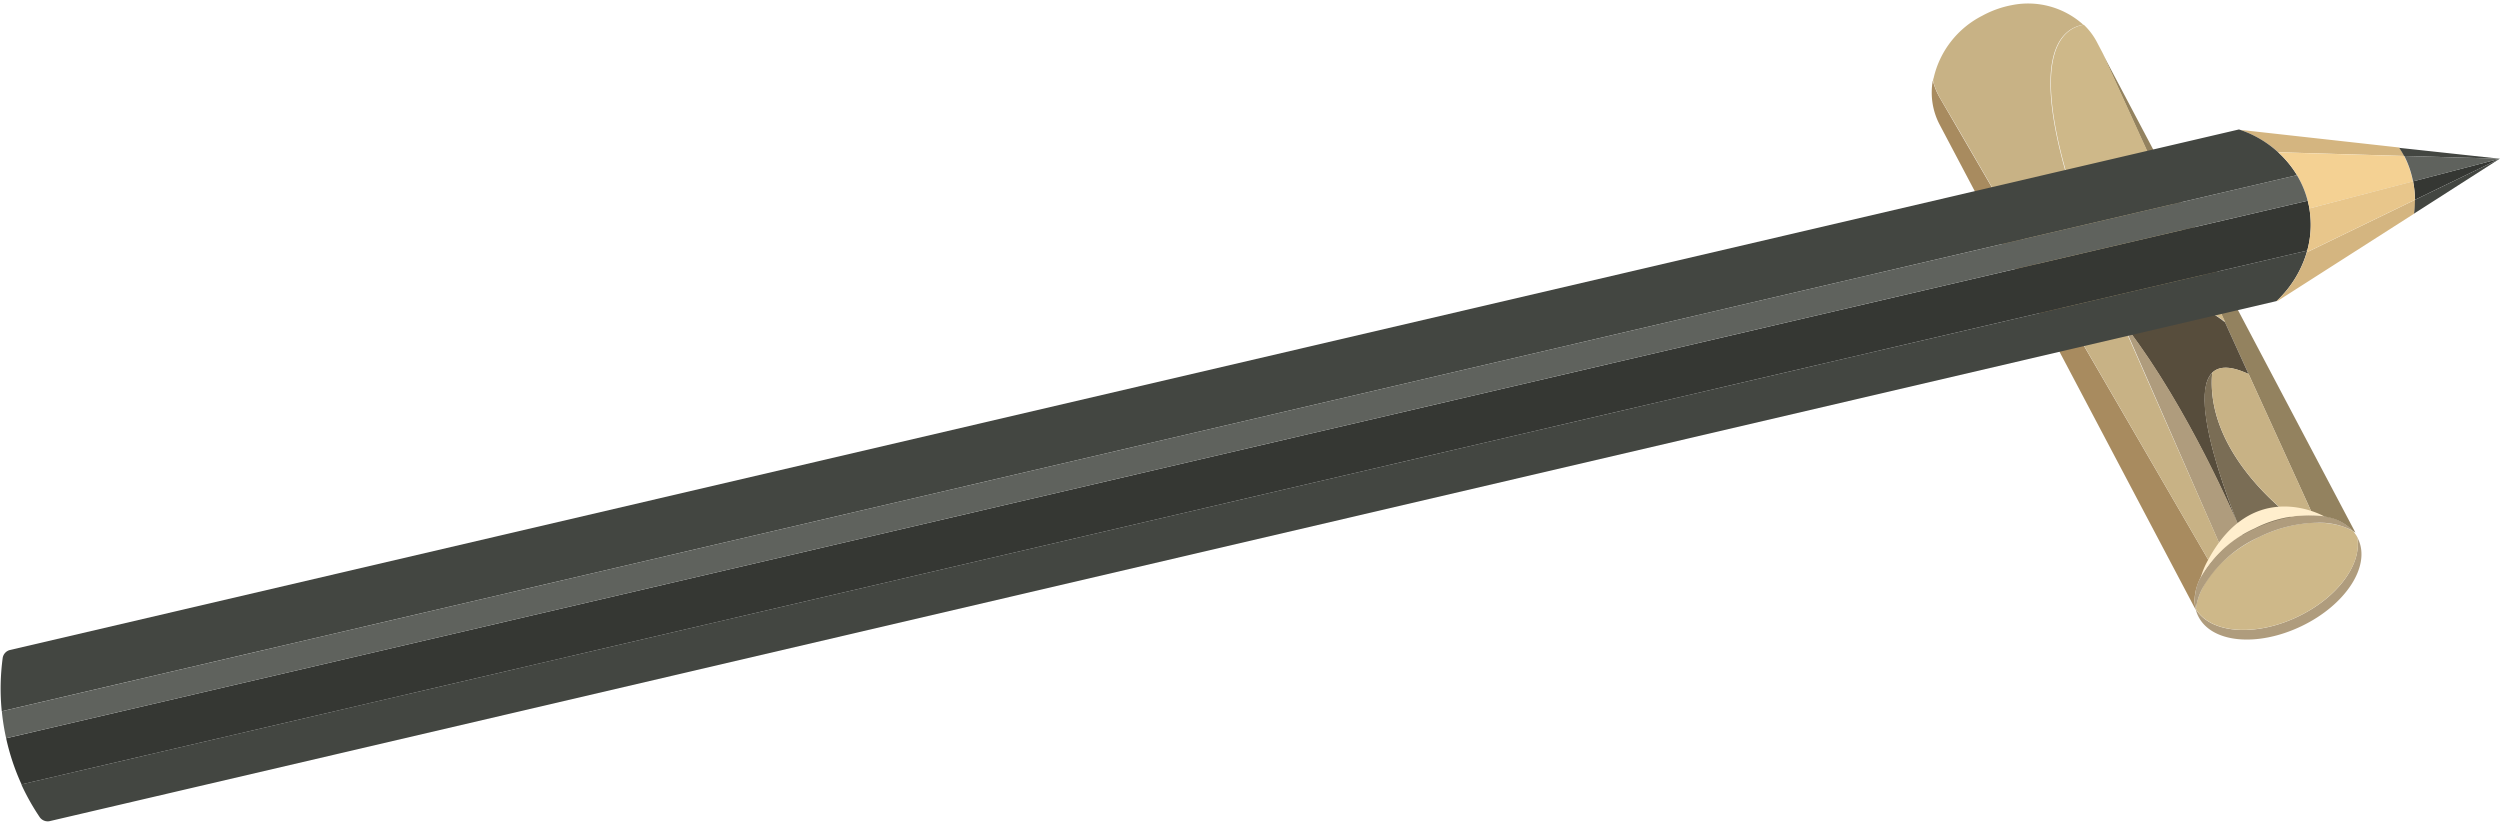 <svg xmlns="http://www.w3.org/2000/svg" viewBox="-0.086 -0.46 308.266 101.335"><title>Depositphotos_86025594_02</title><g data-name="Layer 2"><g data-name="—ÎÓÈ_2"><path d="M270.95 75.48a4.22 4.22 0 0 1-.27-.73.75.75 0 0 1 0-.09c1.83 3 7.32 3.44 12.57.92 5-2.39 8-6.61 7.29-9.86.05.09.1.18.14.27 1.6 3.33-1.52 8.15-7 10.77s-11.13 2.04-12.73-1.28z" fill="#af9c7d"/><path d="M270.69 74.65c.29-3.15 3.29-6.74 7.81-8.91 4.36-2.1 8.88-2.27 11.56-.71a4 4 0 0 1 .49.68c.72 3.24-2.31 7.47-7.29 9.86-5.26 2.52-10.74 2.08-12.57-.92z" fill="#ceb889"/><path d="M270.68 74.74a5.73 5.73 0 0 1 .62-4.06 14.38 14.38 0 0 1 6.62-6 14.58 14.58 0 0 1 8.58-1.49 6.06 6.06 0 0 1 3.56 1.81 8.91 8.91 0 0 0-4.53-1 16.8 16.8 0 0 0-7 1.74 15.26 15.26 0 0 0-7 6.27 7.09 7.09 0 0 0-.85 2.73z" fill="#af9c7d"/><path d="M270.68 74.77l-31.6-59.87a8.5 8.5 0 0 1-.84-5.43 8.14 8.14 0 0 0 .87 2.14l33.31 57.33c-1.54 1.93-2.22 4-1.75 5.8z" fill="#a88b5f"/><path d="M290.35 65.21l-.29-.18a5.71 5.71 0 0 0-3-1.69 9.57 9.57 0 0 0-1.94-.27l-1.66-3.64-9.19-20.15-15.13-33.2 27.34 51.8z" fill="#93825f"/><path d="M262 40.11c-14.25-32-8.55-36.95-5.14-37.52a8.22 8.22 0 0 1 1.6 2.11l.72 1.37 15.14 33.2c-6.32-5.15-12.32.84-12.32.84z" fill="#ceb889"/><path d="M276.32 65.31c-.79-1.88-6.55-15.37-14.18-25.36 1-.93 6.49-5.31 12.13-.67l2.91 6.39c-10.18-4.78-3.36 13.57-.86 19.64z" fill="#574d3c"/><path d="M276.41 65.53c-1.89-4.57-6.69-17.12-3.72-20-.78 8.75 7.12 15.71 9.73 17.76a17 17 0 0 0-4.5 1.45l-.1.05q-.74.33-1.41.74z" fill="#7a6d55"/><path d="M273.92 67.36L262 40.11l.18-.16c7.63 10 13.39 23.48 14.18 25.36v.08l.06.13a16.2 16.2 0 0 0-2.5 1.84z" fill="#af9c7d"/><path d="M285.12 63.07a13 13 0 0 0-2.7.18c-2.61-2-10.52-9-9.73-17.76.82-.81 2.25-.88 4.5.17l6.28 13.76z" fill="#c8b285"/><path d="M272.43 68.95l-.93-1.59-30-51.7-2.35-4a8.14 8.14 0 0 1-.87-2.14c0-.11 0-.23.06-.34a11.48 11.48 0 0 1 6-7.7A12.39 12.39 0 0 1 248 .17a10.16 10.16 0 0 1 8.8 2.42c-3.41.57-9.11 5.51 5.14 37.52l12 27.25a13.71 13.71 0 0 0-1 1c-.18.18-.35.38-.51.59z" fill="#c8b285"/><path d="M271.3 70.68a9.89 9.89 0 0 1 .89-2.1c5.47-10.17 13.94-5.58 14.31-5.37a14.58 14.58 0 0 0-8.58 1.49 14.38 14.38 0 0 0-6.62 5.98z" fill="#ffeecd"/><path d="M297.69 24.18a11.73 11.73 0 0 0-.23-2.28l10.69-2.79z" fill="#353733"/><path d="M296.36 18.77l-15.53-.46a13.66 13.66 0 0 0-4.68-2.76l19.61 2.18a10.84 10.84 0 0 1 .6 1.04z" fill="#d4b580"/><path d="M283.15 21.14L.13 87.24a28.42 28.42 0 0 1 .12-6.6 1.2 1.2 0 0 1 .85-.94L276 15.5l.16.06a13.14 13.14 0 0 1 6.99 5.58z" fill="#434641"/><path d="M280.61 36.67L6 100.8a1.21 1.21 0 0 1-1.17-.47 28.33 28.33 0 0 1-2.29-4.07l281.87-65.82a13.55 13.55 0 0 1-3.71 6.16z" fill="#434641"/><path d="M284.41 30.44L2.57 96.26a28 28 0 0 1-1.9-5.69l283.8-66.28.06.25a11.93 11.93 0 0 1-.12 5.9z" fill="#353733"/><path d="M284.67 25.25c0-.24-.09-.47-.14-.71a12.08 12.08 0 0 0-3.7-6.22l15.53.46a11.71 11.71 0 0 1 1 2.77l.08.37z" fill="#f4d193"/><path d="M280.71 36.68v-.09a13.54 13.54 0 0 0 3.65-5.94l13.35-6.47a12 12 0 0 1-.11 1.7z" fill="#d4b580"/><path d="M297.46 21.91l-.08-.37a11.71 11.71 0 0 0-1-2.77l11.8.34z" fill="#5f625d"/><path d="M297.58 25.88a12 12 0 0 0 .11-1.7l10.46-5.07z" fill="#434641"/><path d="M284.35 30.65a12 12 0 0 0 .32-5.41l12.79-3.34a11.73 11.73 0 0 1 .23 2.28z" fill="#e8c68b"/><path d="M308.15 19.11l-11.8-.34a10.84 10.84 0 0 0-.6-1z" fill="#434641"/><path d="M284.46 24.29L.67 90.57a27.55 27.55 0 0 1-.53-3.33l283-66.1a11.75 11.75 0 0 1 1.32 3.15z" fill="#5f625d"/></g></g></svg>